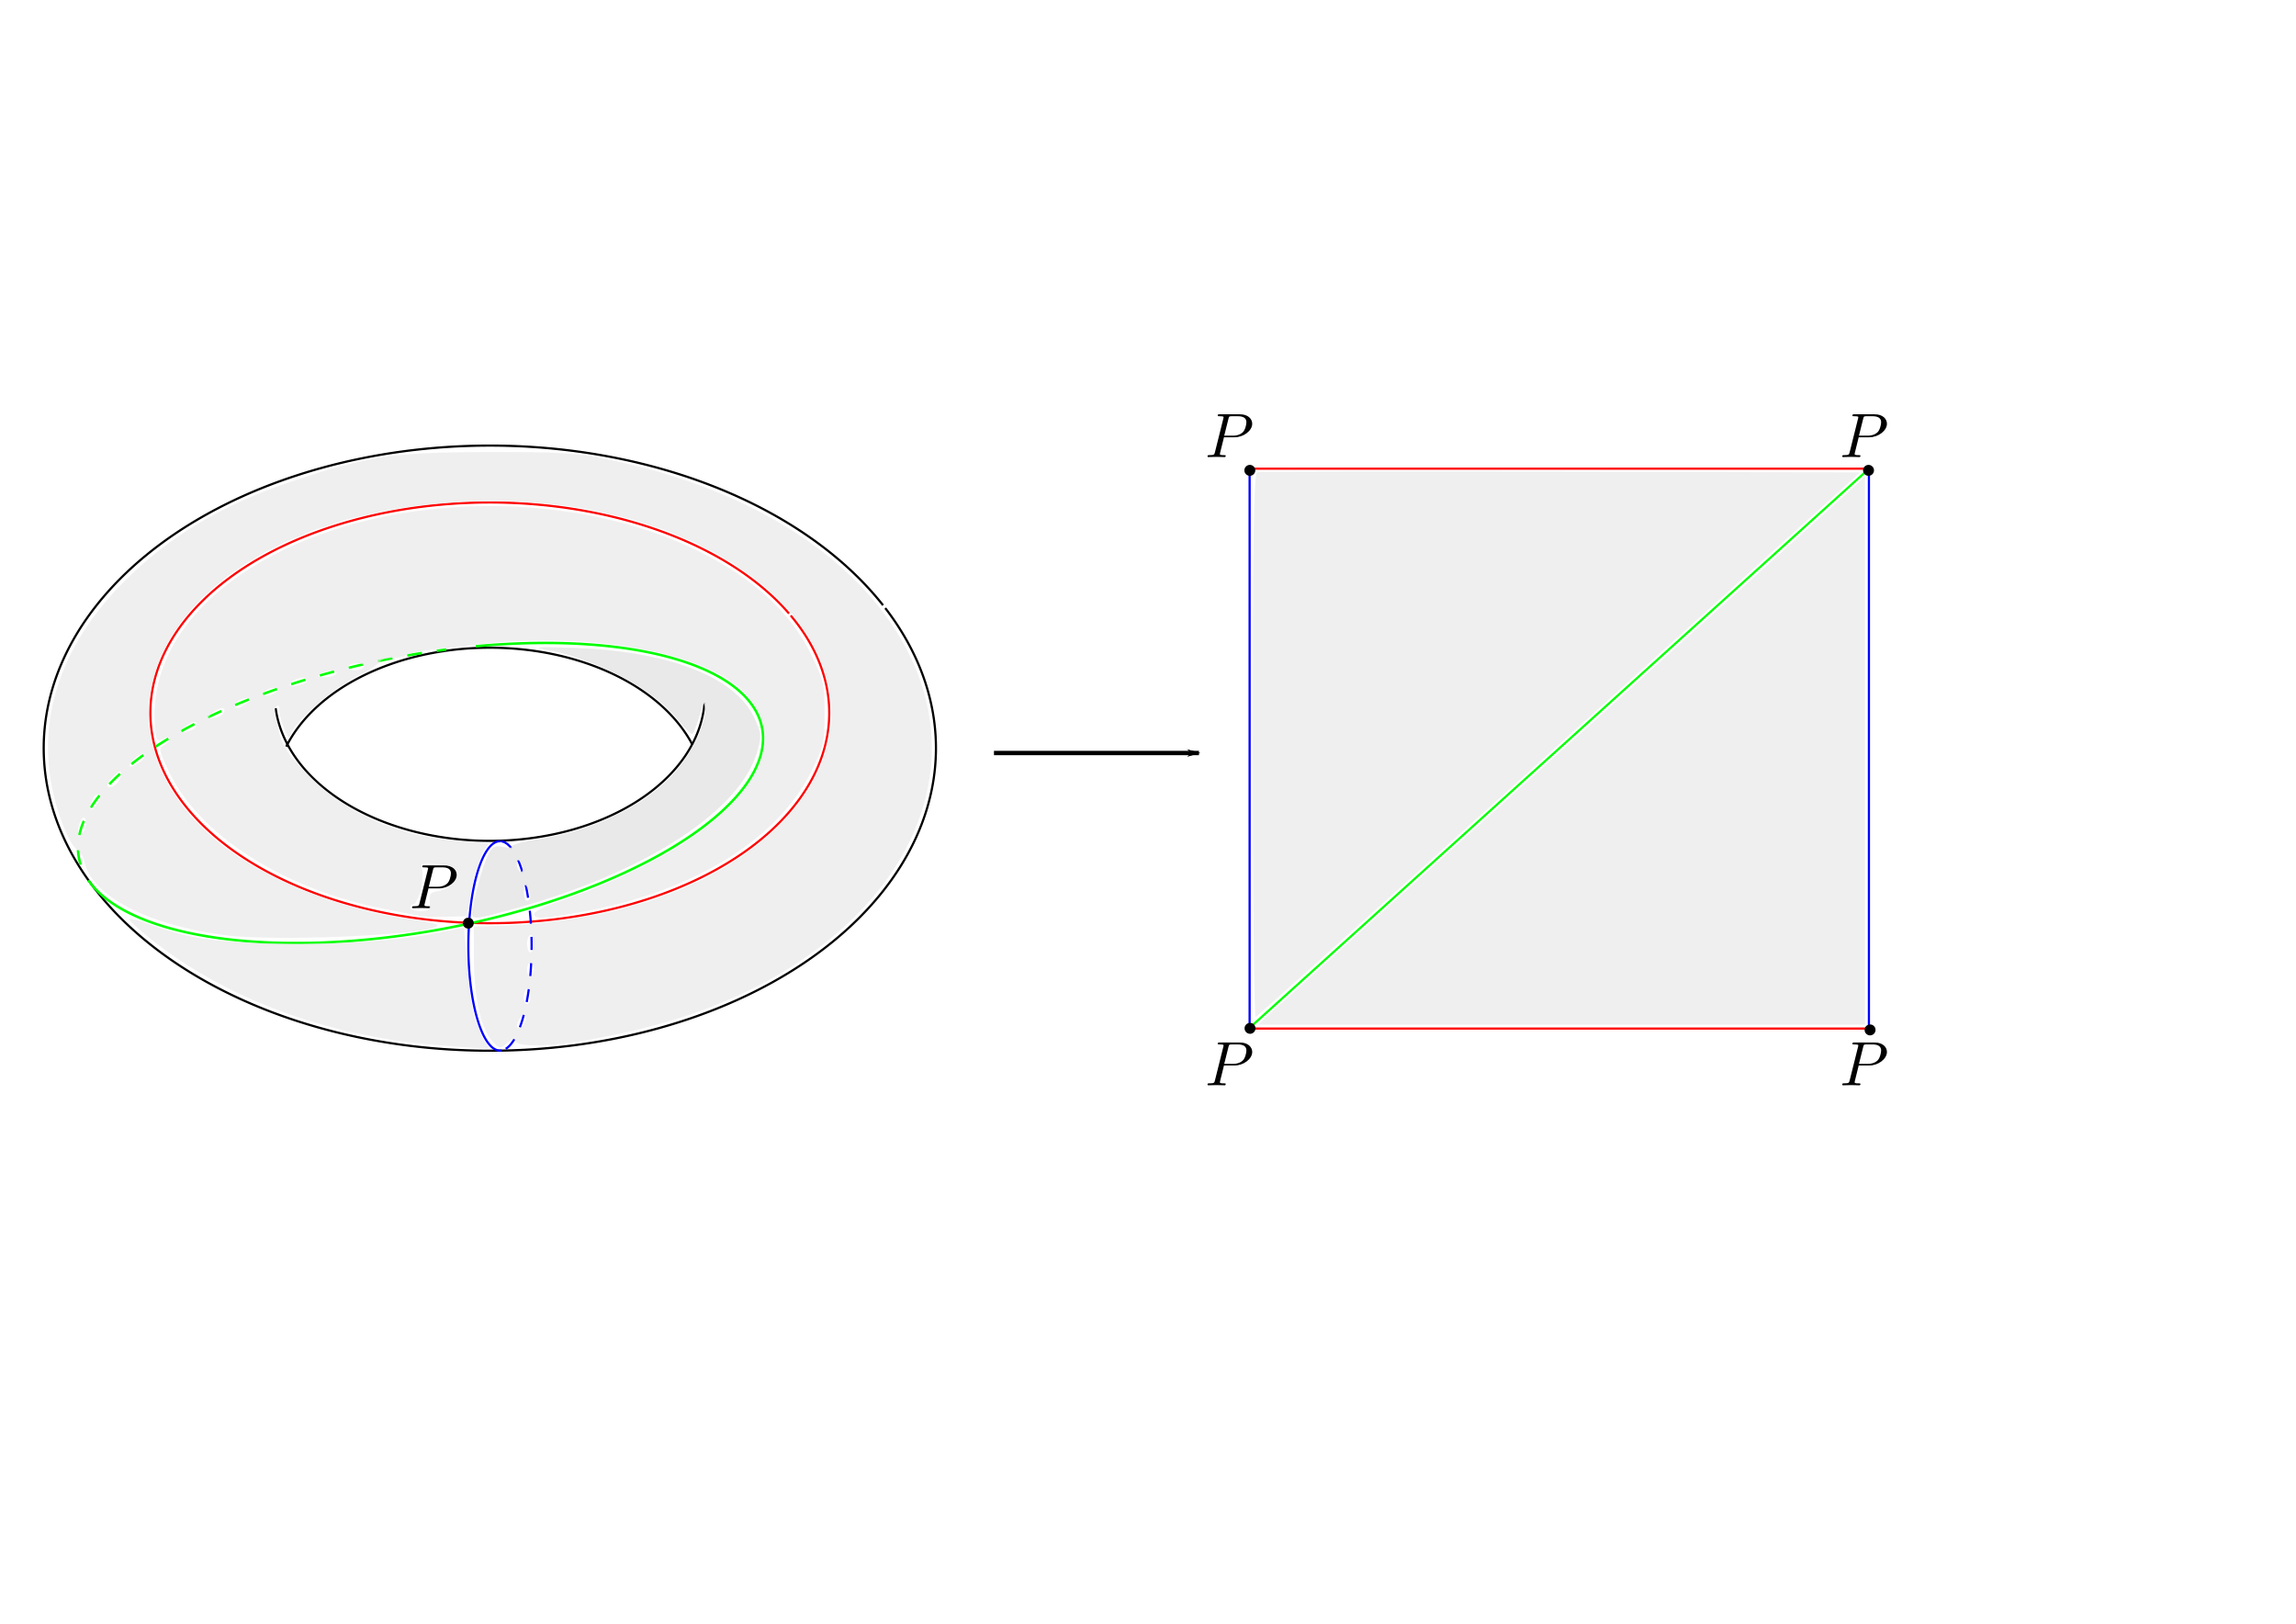 <?xml version="1.0" encoding="UTF-8" standalone="no"?>
<!-- Created with Inkscape (http://www.inkscape.org/) -->

<svg
   xmlns:dc="http://purl.org/dc/elements/1.1/"
   xmlns:cc="http://creativecommons.org/ns#"
   xmlns:rdf="http://www.w3.org/1999/02/22-rdf-syntax-ns#"
   xmlns:svg="http://www.w3.org/2000/svg"
   xmlns="http://www.w3.org/2000/svg"
   xmlns:sodipodi="http://sodipodi.sourceforge.net/DTD/sodipodi-0.dtd"
   xmlns:inkscape="http://www.inkscape.org/namespaces/inkscape"
   version="1.1"
   width="1052.362"
   height="744.094"
   id="svg2"
   inkscape:version="0.48.3.1 r9886"
   sodipodi:docname="triangulation2.svg">
  <sodipodi:namedview
     pagecolor="#ffffff"
     bordercolor="#666666"
     borderopacity="1"
     objecttolerance="10"
     gridtolerance="10"
     guidetolerance="10"
     inkscape:pageopacity="0"
     inkscape:pageshadow="2"
     inkscape:window-width="964"
     inkscape:window-height="638"
     id="namedview3244"
     showgrid="false"
     inkscape:zoom="0.63432805"
     inkscape:cx="490.98609"
     inkscape:cy="385.84034"
     inkscape:window-x="0"
     inkscape:window-y="0"
     inkscape:window-maximized="0"
     inkscape:current-layer="svg2" />
  <defs
     id="defs4">
    <marker
       refX="0"
       refY="0"
       orient="auto"
       id="Arrow1Lend"
       style="overflow:visible">
      <path
         d="M 0,0 5,-5 -12.5,0 5,5 0,0 z"
         transform="matrix(-0.8,0,0,-0.8,-10,0)"
         id="path4957"
         style="fill-rule:evenodd;stroke:#000000;stroke-width:1pt" />
    </marker>
    <filter
       color-interpolation-filters="sRGB"
       id="filter3103">
      <feGaussianBlur
         id="feGaussianBlur3105"
         result="result6"
         stdDeviation="3"
         in="SourceGraphic" />
      <feColorMatrix
         id="feColorMatrix3107"
         values="1 0 0 0 0 0 1 0 0 0 0 0 1 0 0 0 0 0 1 0 "
         result="result7"
         in="SourceGraphic" />
      <feComposite
         in2="result7"
         operator="in"
         in="result6"
         id="feComposite3109" />
    </filter>
  </defs>
  <rect
     width="878.571"
     height="411.429"
     x="7.143"
     y="142.666"
     id="rect4362"
     style="fill:none;stroke:none" />
  <path
     d="m 322.935,321.981 a 98.563,66.834 0 0 1 -196.593,2.537"
     id="path4383"
     style="fill:none;stroke:#000000;stroke-width:1;stroke-miterlimit:4;stroke-dasharray:none"
     inkscape:connector-curvature="0" />
  <path
     d="m 405.761,278.669 a 204.479,138.654 0 1 1 -1.019,-1.306"
     id="path4383-2"
     style="fill:none;stroke:#000000;stroke-width:1;stroke-miterlimit:4;stroke-dasharray:none"
     inkscape:connector-curvature="0" />
  <path
     d="m 131.187,342.154 a 98.563,66.834 0 0 1 186.216,-0.821"
     id="path4383-27"
     style="fill:none;stroke:#000000;stroke-width:1;stroke-miterlimit:4;stroke-dasharray:none"
     inkscape:connector-curvature="0" />
  <path
     d="m 362.416,282.064 a 155.578,96.403 0 1 1 -0.775,-0.908"
     id="path4383-2-8"
     style="fill:none;stroke:#ff0000;stroke-width:1;stroke-miterlimit:4;stroke-dasharray:none"
     inkscape:connector-curvature="0" />
  <path
     d="m 229.685,385.526 a 14.504,47.977 0 0 1 0.149,95.872"
     id="path4490"
     style="fill:none;stroke:#0000ff;stroke-width:1;stroke-miterlimit:4;stroke-dasharray:6, 6;stroke-dashoffset:0"
     inkscape:connector-curvature="0" />
  <path
     d="m 229.915,481.385 a 14.504,47.977 0 1 1 -0.511,-95.883"
     id="path4490-6"
     style="fill:none;stroke:#0000ff;stroke-width:1;stroke-miterlimit:4;stroke-dasharray:none;stroke-dashoffset:0"
     inkscape:connector-curvature="0" />
  <path
     d="M 218.065,296.163 A 63.091,159.367 79.227 1 1 40.515,403.36"
     id="path4510"
     style="fill:none;stroke:#00ff00;stroke-width:1.143;stroke-miterlimit:4;stroke-dasharray:none;stroke-dashoffset:0"
     inkscape:connector-curvature="0" />
  <path
     d="M 36.969,396.24 A 63.091,159.367 79.227 0 1 204.547,297.663"
     id="path4510-3"
     style="fill:none;stroke:#00ff00;stroke-width:1.143;stroke-miterlimit:4;stroke-dasharray:6.855, 6.855;stroke-dashoffset:0"
     inkscape:connector-curvature="0" />
  <path
     d="m 212.145,423.138 a 2.5,2.5 0 1 1 0.001,0.025"
     id="path4530"
     style="fill:#000000;stroke:none"
     inkscape:connector-curvature="0" />
  <g
     transform="matrix(0.542,0,0,0.542,26.084,222.439)"
     id="g4554">
    <g
       transform="matrix(1.063,0,0,-1.063,-186.024,789.272)"
       id="content"
       xml:space="preserve"
       style="font-style:normal;font-variant:normal;font-weight:normal;font-stretch:normal;letter-spacing:normal;word-spacing:normal;text-anchor:start;fill:none;stroke:#000000;stroke-linecap:butt;stroke-linejoin:miter;stroke-miterlimit:10.433;stroke-opacity:1;stroke-dasharray:none;stroke-dashoffset:0"><path
         d="m 470.61,421.95 0.21,1.28 3.39,13.56 c 0.43,1.74 0.54,1.89 2.68,1.89 h 4.79 c 4.14,0 6.78,-1.34 6.78,-4.78 0,-1.95 -1,-6.23 -2.94,-8.03 -2.5,-2.23 -5.48,-2.64 -7.69,-2.64 h -7.01 l -0.21,-1.28 h 8.47 c 7.08,0 14,5.17 14,10.75 0,3.84 -3.28,7.53 -9.81,7.53 h -16.14 c -0.95,0 -1.5,0 -1.5,-0.95 0,-0.6 0.45,-0.6 1.45,-0.6 0.64,0 1.55,-0.04 2.14,-0.09 0.8,-0.11 1.1,-0.25 1.1,-0.8 0,-0.2 -0.05,-0.36 -0.21,-0.95 l -6.67,-26.75 c -0.5,-1.95 -0.59,-2.34 -4.53,-2.34 -0.84,0 -1.39,0 -1.39,-0.96 0,-0.59 0.59,-0.59 0.73,-0.59 1.41,0 4.94,0.16 6.33,0.16 1.05,0 2.14,-0.07 3.19,-0.07 1.11,0 2.2,-0.09 3.25,-0.09 0.34,0 0.98,0 0.98,1 0,0.55 -0.43,0.55 -1.39,0.55 -1.84,0 -3.23,0 -3.23,0.89 0,0.29 0.09,0.54 0.14,0.84 z"
         id="path4557"
         style="fill:#000000;stroke-width:0"
         inkscape:connector-curvature="0" /></g>  </g>
  <path
     d="m 572.756,214.775 0,257.589"
     id="path4773"
     style="fill:none;stroke:#0000ff;stroke-width:1px;stroke-linecap:butt;stroke-linejoin:miter;stroke-opacity:1"
     inkscape:connector-curvature="0" />
  <path
     d="m 856.609,214.775 0,257.589"
     id="path4773-8"
     style="fill:none;stroke:#0000ff;stroke-width:1px;stroke-linecap:butt;stroke-linejoin:miter;stroke-opacity:1"
     inkscape:connector-curvature="0" />
  <path
     d="m 572.756,471.353 283.853,0"
     id="path4793"
     style="fill:none;stroke:#ff0000;stroke-width:1px;stroke-linecap:butt;stroke-linejoin:miter;stroke-opacity:1"
     inkscape:connector-curvature="0" />
  <path
     d="m 572.251,214.775 283.853,0"
     id="path4793-4"
     style="fill:none;stroke:#ff0000;stroke-width:1px;stroke-linecap:butt;stroke-linejoin:miter;stroke-opacity:1"
     inkscape:connector-curvature="0" />
  <path
     d="M 573.175,470.639 855.895,215.489"
     id="path4815"
     style="fill:none;stroke:#00ff00;stroke-width:1px;stroke-linecap:butt;stroke-linejoin:miter;stroke-opacity:1"
     inkscape:connector-curvature="0" />
  <path
     d="m 570.453,471.346 a 2.5,2.5 0 1 1 0.001,0.025"
     id="path4530-1"
     style="fill:#000000;stroke:none"
     inkscape:connector-curvature="0" />
  <path
     d="m 853.931,215.638 a 2.5,2.5 0 1 1 0.001,0.025"
     id="path4530-1-6"
     style="fill:#000000;stroke:none"
     inkscape:connector-curvature="0" />
  <path
     d="m 570.36,215.638 a 2.5,2.5 0 1 1 0.001,0.025"
     id="path4530-1-4"
     style="fill:#000000;stroke:none"
     inkscape:connector-curvature="0" />
  <path
     d="m 854.645,472.067 a 2.5,2.5 0 1 1 0.001,0.025"
     id="path4530-1-0"
     style="fill:#000000;stroke:none"
     inkscape:connector-curvature="0" />
  <g
     transform="matrix(0.542,0,0,0.542,681.609,303.6)"
     id="g4554-9">
    <g
       transform="matrix(1.063,0,0,-1.063,-186.024,789.272)"
       id="content-0"
       xml:space="preserve"
       style="font-style:normal;font-variant:normal;font-weight:normal;font-stretch:normal;letter-spacing:normal;word-spacing:normal;text-anchor:start;fill:none;stroke:#000000;stroke-linecap:butt;stroke-linejoin:miter;stroke-miterlimit:10.433;stroke-opacity:1;stroke-dasharray:none;stroke-dashoffset:0"><path
         d="m 470.61,421.95 0.21,1.28 3.39,13.56 c 0.43,1.74 0.54,1.89 2.68,1.89 h 4.79 c 4.14,0 6.78,-1.34 6.78,-4.78 0,-1.95 -1,-6.23 -2.94,-8.03 -2.5,-2.23 -5.48,-2.64 -7.69,-2.64 h -7.01 l -0.21,-1.28 h 8.47 c 7.08,0 14,5.17 14,10.75 0,3.84 -3.28,7.53 -9.81,7.53 h -16.14 c -0.95,0 -1.5,0 -1.5,-0.95 0,-0.6 0.45,-0.6 1.45,-0.6 0.64,0 1.55,-0.04 2.14,-0.09 0.8,-0.11 1.1,-0.25 1.1,-0.8 0,-0.2 -0.05,-0.36 -0.21,-0.95 l -6.67,-26.75 c -0.5,-1.95 -0.59,-2.34 -4.53,-2.34 -0.84,0 -1.39,0 -1.39,-0.96 0,-0.59 0.59,-0.59 0.73,-0.59 1.41,0 4.94,0.16 6.33,0.16 1.05,0 2.14,-0.07 3.19,-0.07 1.11,0 2.2,-0.09 3.25,-0.09 0.34,0 0.98,0 0.98,1 0,0.55 -0.43,0.55 -1.39,0.55 -1.84,0 -3.23,0 -3.23,0.89 0,0.29 0.09,0.54 0.14,0.84 z"
         id="path4557-9"
         style="fill:#000000;stroke-width:0"
         inkscape:connector-curvature="0" /></g>  </g>
  <g
     transform="matrix(0.542,0,0,0.542,390.685,303.6)"
     id="g4554-6">
    <g
       transform="matrix(1.063,0,0,-1.063,-186.024,789.272)"
       id="content-06"
       xml:space="preserve"
       style="font-style:normal;font-variant:normal;font-weight:normal;font-stretch:normal;letter-spacing:normal;word-spacing:normal;text-anchor:start;fill:none;stroke:#000000;stroke-linecap:butt;stroke-linejoin:miter;stroke-miterlimit:10.433;stroke-opacity:1;stroke-dasharray:none;stroke-dashoffset:0"><path
         d="m 470.61,421.95 0.21,1.28 3.39,13.56 c 0.43,1.74 0.54,1.89 2.68,1.89 h 4.79 c 4.14,0 6.78,-1.34 6.78,-4.78 0,-1.95 -1,-6.23 -2.94,-8.03 -2.5,-2.23 -5.48,-2.64 -7.69,-2.64 h -7.01 l -0.21,-1.28 h 8.47 c 7.08,0 14,5.17 14,10.75 0,3.84 -3.28,7.53 -9.81,7.53 h -16.14 c -0.95,0 -1.5,0 -1.5,-0.95 0,-0.6 0.45,-0.6 1.45,-0.6 0.64,0 1.55,-0.04 2.14,-0.09 0.8,-0.11 1.1,-0.25 1.1,-0.8 0,-0.2 -0.05,-0.36 -0.21,-0.95 l -6.67,-26.75 c -0.5,-1.95 -0.59,-2.34 -4.53,-2.34 -0.84,0 -1.39,0 -1.39,-0.96 0,-0.59 0.59,-0.59 0.73,-0.59 1.41,0 4.94,0.16 6.33,0.16 1.05,0 2.14,-0.07 3.19,-0.07 1.11,0 2.2,-0.09 3.25,-0.09 0.34,0 0.98,0 0.98,1 0,0.55 -0.43,0.55 -1.39,0.55 -1.84,0 -3.23,0 -3.23,0.89 0,0.29 0.09,0.54 0.14,0.84 z"
         id="path4557-3"
         style="fill:#000000;stroke-width:0"
         inkscape:connector-curvature="0" /></g>  </g>
  <g
     transform="matrix(0.542,0,0,0.542,681.609,15.707)"
     id="g4554-8">
    <g
       transform="matrix(1.063,0,0,-1.063,-186.024,789.272)"
       id="content-3"
       xml:space="preserve"
       style="font-style:normal;font-variant:normal;font-weight:normal;font-stretch:normal;letter-spacing:normal;word-spacing:normal;text-anchor:start;fill:none;stroke:#000000;stroke-linecap:butt;stroke-linejoin:miter;stroke-miterlimit:10.433;stroke-opacity:1;stroke-dasharray:none;stroke-dashoffset:0"><path
         d="m 470.61,421.95 0.21,1.28 3.39,13.56 c 0.43,1.74 0.54,1.89 2.68,1.89 h 4.79 c 4.14,0 6.78,-1.34 6.78,-4.78 0,-1.95 -1,-6.23 -2.94,-8.03 -2.5,-2.23 -5.48,-2.64 -7.69,-2.64 h -7.01 l -0.21,-1.28 h 8.47 c 7.08,0 14,5.17 14,10.75 0,3.84 -3.28,7.53 -9.81,7.53 h -16.14 c -0.95,0 -1.5,0 -1.5,-0.95 0,-0.6 0.45,-0.6 1.45,-0.6 0.64,0 1.55,-0.04 2.14,-0.09 0.8,-0.11 1.1,-0.25 1.1,-0.8 0,-0.2 -0.05,-0.36 -0.21,-0.95 l -6.67,-26.75 c -0.5,-1.95 -0.59,-2.34 -4.53,-2.34 -0.84,0 -1.39,0 -1.39,-0.96 0,-0.59 0.59,-0.59 0.73,-0.59 1.41,0 4.94,0.16 6.33,0.16 1.05,0 2.14,-0.07 3.19,-0.07 1.11,0 2.2,-0.09 3.25,-0.09 0.34,0 0.98,0 0.98,1 0,0.55 -0.43,0.55 -1.39,0.55 -1.84,0 -3.23,0 -3.23,0.89 0,0.29 0.09,0.54 0.14,0.84 z"
         id="path4557-6"
         style="fill:#000000;stroke-width:0"
         inkscape:connector-curvature="0" /></g>  </g>
  <g
     transform="matrix(0.542,0,0,0.542,390.685,15.707)"
     id="g4554-0">
    <g
       transform="matrix(1.063,0,0,-1.063,-186.024,789.272)"
       id="content-1"
       xml:space="preserve"
       style="font-style:normal;font-variant:normal;font-weight:normal;font-stretch:normal;letter-spacing:normal;word-spacing:normal;text-anchor:start;fill:none;stroke:#000000;stroke-linecap:butt;stroke-linejoin:miter;stroke-miterlimit:10.433;stroke-opacity:1;stroke-dasharray:none;stroke-dashoffset:0"><path
         d="m 470.61,421.95 0.21,1.28 3.39,13.56 c 0.43,1.74 0.54,1.89 2.68,1.89 h 4.79 c 4.14,0 6.78,-1.34 6.78,-4.78 0,-1.95 -1,-6.23 -2.94,-8.03 -2.5,-2.23 -5.48,-2.64 -7.69,-2.64 h -7.01 l -0.21,-1.28 h 8.47 c 7.08,0 14,5.17 14,10.75 0,3.84 -3.28,7.53 -9.81,7.53 h -16.14 c -0.95,0 -1.5,0 -1.5,-0.95 0,-0.6 0.45,-0.6 1.45,-0.6 0.64,0 1.55,-0.04 2.14,-0.09 0.8,-0.11 1.1,-0.25 1.1,-0.8 0,-0.2 -0.05,-0.36 -0.21,-0.95 l -6.67,-26.75 c -0.5,-1.95 -0.59,-2.34 -4.53,-2.34 -0.84,0 -1.39,0 -1.39,-0.96 0,-0.59 0.59,-0.59 0.73,-0.59 1.41,0 4.94,0.16 6.33,0.16 1.05,0 2.14,-0.07 3.19,-0.07 1.11,0 2.2,-0.09 3.25,-0.09 0.34,0 0.98,0 0.98,1 0,0.55 -0.43,0.55 -1.39,0.55 -1.84,0 -3.23,0 -3.23,0.89 0,0.29 0.09,0.54 0.14,0.84 z"
         id="path4557-92"
         style="fill:#000000;stroke-width:0"
         inkscape:connector-curvature="0" /></g>  </g>
  <path
     d="m 455.579,345.084 93.944,0"
     id="path4948"
     style="fill:none;stroke:#000000;stroke-width:2;stroke-linecap:butt;stroke-linejoin:miter;stroke-miterlimit:4;stroke-opacity:1;stroke-dasharray:none;marker-end:url(#Arrow1Lend)"
     inkscape:connector-curvature="0" />
  <path
     style="opacity:0.619;fill:#cccccc;stroke:none"
     d=""
     id="path3333"
     inkscape:connector-curvature="0" />
  <path
     style="opacity:0.619;fill:#e6e6e6;stroke:none"
     d="m 574.224,341.941 c 0,-98.326 0.417,-124.881 1.971,-125.474 1.084,-0.413 63.707,-0.568 139.162,-0.345 l 137.192,0.407 -137.887,124.541 c -75.838,68.498 -138.461,124.778 -139.162,125.067 -0.702,0.289 -1.276,-55.599 -1.276,-124.197 z"
     id="path3349"
     inkscape:connector-curvature="0" />
  <path
     style="opacity:0.619;fill:#e6e6e6;stroke:none"
     d="m 580.565,465.837 c 2.148,-2.044 62.432,-56.422 133.964,-120.84 71.532,-64.418 132.364,-119.283 135.182,-121.923 l 5.124,-4.799 0,125.639 0,125.639 -139.088,0 -139.088,0 3.905,-3.716 0,0 z"
     id="path3351"
     inkscape:connector-curvature="0" />
  <path
     style="opacity:0.619;fill:#e6e6e6;stroke:none"
     d="m 226.014,477.626 c -5.306,-5.306 -8.711,-19.733 -8.79,-37.237 l -0.071,-15.765 11.035,-0.371 c 57.358,-1.929 104.006,-19.215 131.677,-48.795 51.357,-54.9 5.247,-125.505 -93.053,-142.484 -34.611,-5.979 -76.927,-3.788 -109.575,5.673 -88.814,25.737 -117.044,97.656 -57.649,146.868 20.104,16.657 56.018,31.313 87.109,35.547 7.647,1.041 13.903,2.336 13.903,2.876 0,4.275 -72.452,7.791 -96.964,4.706 -35.515,-4.47 -61.673,-18.023 -64.917,-33.635 -0.502,-2.415 -2.159,-5.059 -3.684,-5.874 -1.524,-0.816 -4.64,-6.643 -6.925,-12.95 -13.874,-38.299 -3.986,-76.526 28.242,-109.19 20.684,-20.964 45.442,-35.774 77.826,-46.554 34.246,-11.4 46.469,-13.221 89.28,-13.3 33.329,-0.061 39.949,0.359 55.579,3.527 66.694,13.518 117.345,46.643 138.355,90.483 30.989,64.662 -14.234,135.811 -104.906,165.049 -31.87,10.277 -74.145,16.304 -76.055,10.843 -0.5,-1.43 -1.583,-1.178 -3.944,0.916 -3.162,2.805 -3.347,2.796 -6.474,-0.332 l 0,0 z m 14.655,-9.087 c 1.32,-3.439 -0.433,-5.038 -2.295,-2.093 -1.864,2.948 -1.904,4.684 -0.107,4.684 0.774,0 1.855,-1.166 2.402,-2.59 l -5e-5,0 z m 2.496,-12.479 c 0,-2.288 -0.682,-3.612 -1.576,-3.06 -0.867,0.536 -1.576,2.351 -1.576,4.034 0,1.683 0.709,3.06 1.576,3.06 0.867,0 1.576,-1.815 1.576,-4.034 z m 1.576,-11.73 c 0,-1.734 -0.709,-3.153 -1.576,-3.153 -0.867,0 -1.576,1.419 -1.576,3.153 0,1.734 0.709,3.153 1.576,3.153 0.867,0 1.576,-1.419 1.576,-3.153 z m 0,-11.824 c 0,-2.168 -0.709,-3.941 -1.576,-3.941 -0.867,0 -1.576,1.774 -1.576,3.941 0,2.168 0.709,3.941 1.576,3.941 0.867,0 1.576,-1.774 1.576,-3.941 z M 39.049,379.575 c 0.951,-2.995 -0.013,-6.038 -1.418,-4.479 -1.67,1.852 -2.581,7.751 -1.197,7.751 0.867,0 2.044,-1.472 2.615,-3.272 z m 7.056,-14.371 c 0,-2.257 -2.784,-1.357 -3.773,1.218 -1.723,4.491 -0.905,6.241 1.458,3.117 1.273,-1.683 2.315,-3.634 2.315,-4.335 z m 7.567,-6.32 c 1.04,-1.04 1.892,-2.924 1.892,-4.186 0,-1.821 -0.65,-1.705 -3.153,0.56 -3.239,2.931 -4.126,5.518 -1.892,5.518 0.694,0 2.112,-0.851 3.153,-1.892 z m 10.653,-9.803 c 1.682,-1.23 2.507,-2.786 1.834,-3.459 -0.673,-0.673 -2.78,0.333 -4.683,2.236 -3.856,3.856 -1.9,4.697 2.849,1.224 z"
     id="path3353"
     inkscape:connector-curvature="0" />
  <path
     style="opacity:0.619;fill:#e6e6e6;stroke:none"
     d="m 191.929,419.68 c -1.734,-0.387 -8.587,-1.747 -15.228,-3.022 -46.512,-8.934 -85.672,-33.935 -99.565,-63.566 -4.243,-9.049 -4.453,-10.195 -2.107,-11.508 3.754,-2.101 3.374,-4.977 -0.391,-2.962 -2.718,1.454 -3.054,0.909 -3.615,-5.856 -2.52,-30.39 17.09,-58.86 53.906,-78.262 56.085,-29.557 138.941,-30.178 196.195,-1.471 25.059,12.564 41.698,28.124 51.156,47.837 5.224,10.888 5.673,12.952 5.673,26.094 0,13.369 -0.382,15.043 -6.046,26.503 -15.786,31.938 -55.351,55.838 -107.273,64.799 -16.974,2.929 -19.908,2.995 -19.846,0.446 0.026,-1.084 6.234,-4 13.794,-6.48 18.692,-6.132 43.023,-17.773 57.19,-27.363 34.629,-23.442 44.042,-49.087 24.972,-68.04 -17.96,-17.85 -69.475,-27.224 -119.651,-21.771 -27.74,3.014 -32.619,3.75 -35.111,5.29 -1.062,0.657 -4.061,1.22 -6.663,1.253 -2.602,0.032 -4.927,0.768 -5.166,1.635 -0.239,0.867 -4.962,3.859 -10.495,6.648 -10.871,5.48 -28.469,20.664 -30.173,26.033 -0.958,3.019 -1.246,2.853 -3.227,-1.859 -1.196,-2.845 -2.175,-6.652 -2.175,-8.46 0,-2.161 -0.533,-2.754 -1.555,-1.733 -1.022,1.022 -0.641,4.765 1.11,10.921 2.254,7.924 4.375,11.096 13.772,20.596 17.538,17.731 41.362,28.023 69.719,30.118 l 12.894,0.953 -2.631,4.015 c -1.447,2.208 -3.769,9.733 -5.16,16.721 l -2.53,12.706 -9.31,0.244 c -5.12,0.134 -10.729,-0.072 -12.463,-0.459 z m 5.026,-6.486 c -0.247,-3.607 0.404,-4.416 3.875,-4.818 2.294,-0.266 5.457,-1.903 7.028,-3.639 4.369,-4.828 1.225,-8.378 -7.949,-8.975 -6.853,-0.446 -7.38,-0.228 -6.457,2.681 1.205,3.798 -1.802,15.934 -3.948,15.934 -0.834,0 -1.516,0.709 -1.516,1.576 0,0.867 2.084,1.576 4.632,1.576 4.074,0 4.596,-0.522 4.335,-4.335 z M 87.753,334.596 c 2.576,-0.988 3.475,-3.773 1.218,-3.773 -0.701,0 -2.652,1.042 -4.335,2.315 -3.124,2.363 -1.374,3.181 3.117,1.458 z m 12.612,-6.306 c 2.576,-0.988 3.475,-3.773 1.218,-3.773 -0.701,0 -2.652,1.042 -4.335,2.315 -3.124,2.363 -1.374,3.181 3.117,1.458 z m 12.834,-6.087 c 1.683,-1.273 2.231,-2.337 1.218,-2.365 -2.995,-0.082 -6.829,1.755 -6.829,3.271 0,2.066 2.137,1.721 5.61,-0.907 l 0,0 z m 14.295,-5.891 c 0.527,-0.852 -0.64,-1.288 -2.66,-0.992 -1.979,0.29 -3.872,1.358 -4.206,2.373 -0.72,2.189 5.423,0.953 6.866,-1.381 l 0,0 z m 13.069,-3.814 c 0.361,-0.326 0.237,-1.012 -0.275,-1.525 -1.359,-1.359 -7.476,0.868 -7.476,2.721 0,1.384 5.899,0.474 7.751,-1.197 l 0,0 z m 13.531,-3.745 c 1.244,-2.013 -3.979,-2.013 -7.094,0 -1.85,1.195 -1.441,1.533 1.878,1.552 2.333,0.013 4.681,-0.685 5.217,-1.552 z M 166.706,305.6 c 0.553,-0.894 -0.772,-1.576 -3.06,-1.576 -2.219,0 -4.034,0.709 -4.034,1.576 0,0.867 1.377,1.576 3.06,1.576 1.683,0 3.498,-0.709 4.034,-1.576 z"
     id="path3355"
     inkscape:connector-curvature="0" />
  <path
     style="opacity:0.619;fill:#e6e6e6;stroke:none"
     d="m 216.388,418.712 c 0.051,-4.334 4.857,-22.124 7.2,-26.655 2.161,-4.179 3.119,-4.698 7.173,-3.887 2.573,0.515 4.339,0.386 3.923,-0.286 -0.415,-0.672 4.786,-2.094 11.559,-3.16 24.745,-3.894 46.671,-14.081 60.792,-28.245 8.717,-8.743 17.04,-24.966 16.157,-31.489 -0.531,-3.921 -0.829,-3.575 -2.671,3.102 -1.14,4.133 -2.557,7.814 -3.147,8.179 -0.591,0.365 -3.518,-2.491 -6.506,-6.346 -10.558,-13.625 -37.529,-28.009 -60.348,-32.184 -6.471,-1.184 -4.098,-1.361 11.563,-0.861 43.975,1.403 74.689,13.124 83.543,31.881 3.205,6.79 3.386,8.324 1.733,14.677 -7.135,27.414 -49.985,55.675 -109.943,72.51 -18.865,5.297 -21.061,5.586 -21.028,2.766 z m 26.753,-7.882 c -0.013,-1.084 -0.712,-3.035 -1.552,-4.335 -1.191,-1.843 -1.534,-1.408 -1.552,1.971 -0.013,2.384 0.685,4.335 1.552,4.335 0.867,0 1.566,-0.887 1.552,-1.971 z m -4.528,-15.824 c -1.287,-1.287 -1.754,-1.111 -1.754,0.663 0,3.134 2.12,5.254 2.903,2.903 0.332,-0.997 -0.185,-2.602 -1.15,-3.567 z"
     id="path3357"
     inkscape:connector-curvature="0" />
  <path
     style="opacity:0.619;fill:#e6e6e6;stroke:none"
     d="m 216.388,418.712 c 0.051,-4.334 4.857,-22.124 7.2,-26.655 2.161,-4.179 3.119,-4.698 7.173,-3.887 2.573,0.515 4.339,0.386 3.923,-0.286 -0.415,-0.672 4.786,-2.094 11.559,-3.16 24.745,-3.894 46.671,-14.081 60.792,-28.245 8.717,-8.743 17.04,-24.966 16.157,-31.489 -0.531,-3.921 -0.829,-3.575 -2.671,3.102 -1.14,4.133 -2.557,7.814 -3.147,8.179 -0.591,0.365 -3.518,-2.491 -6.506,-6.346 -10.558,-13.625 -37.529,-28.009 -60.348,-32.184 -6.471,-1.184 -4.098,-1.361 11.563,-0.861 43.975,1.403 74.689,13.124 83.543,31.881 3.205,6.79 3.386,8.324 1.733,14.677 -7.135,27.414 -49.985,55.675 -109.943,72.51 -18.865,5.297 -21.061,5.586 -21.028,2.766 z m 26.753,-7.882 c -0.013,-1.084 -0.712,-3.035 -1.552,-4.335 -1.191,-1.843 -1.534,-1.408 -1.552,1.971 -0.013,2.384 0.685,4.335 1.552,4.335 0.867,0 1.566,-0.887 1.552,-1.971 z m -4.528,-15.824 c -1.287,-1.287 -1.754,-1.111 -1.754,0.663 0,3.134 2.12,5.254 2.903,2.903 0.332,-0.997 -0.185,-2.602 -1.15,-3.567 z"
     id="path3359"
     inkscape:connector-curvature="0" />
  <path
     style="opacity:0.619;fill:#e6e6e6;stroke:none"
     d="m 198.415,478.781 c -50.037,-4.41 -95.131,-21.272 -129.163,-48.297 -5.912,-4.695 -10.395,-8.89 -9.962,-9.323 0.433,-0.433 4.561,0.621 9.172,2.342 19.017,7.098 33.359,8.972 68.291,8.923 30.553,-0.043 47.59,-1.558 71.098,-6.324 l 4.886,-0.99 1.104,14.626 c 1.394,18.46 3.605,29.203 7.355,35.726 l 2.945,5.124 -5.07,-0.217 c -2.789,-0.119 -12.084,-0.835 -20.656,-1.59 z"
     id="path3361"
     inkscape:connector-curvature="0" />
</svg>
